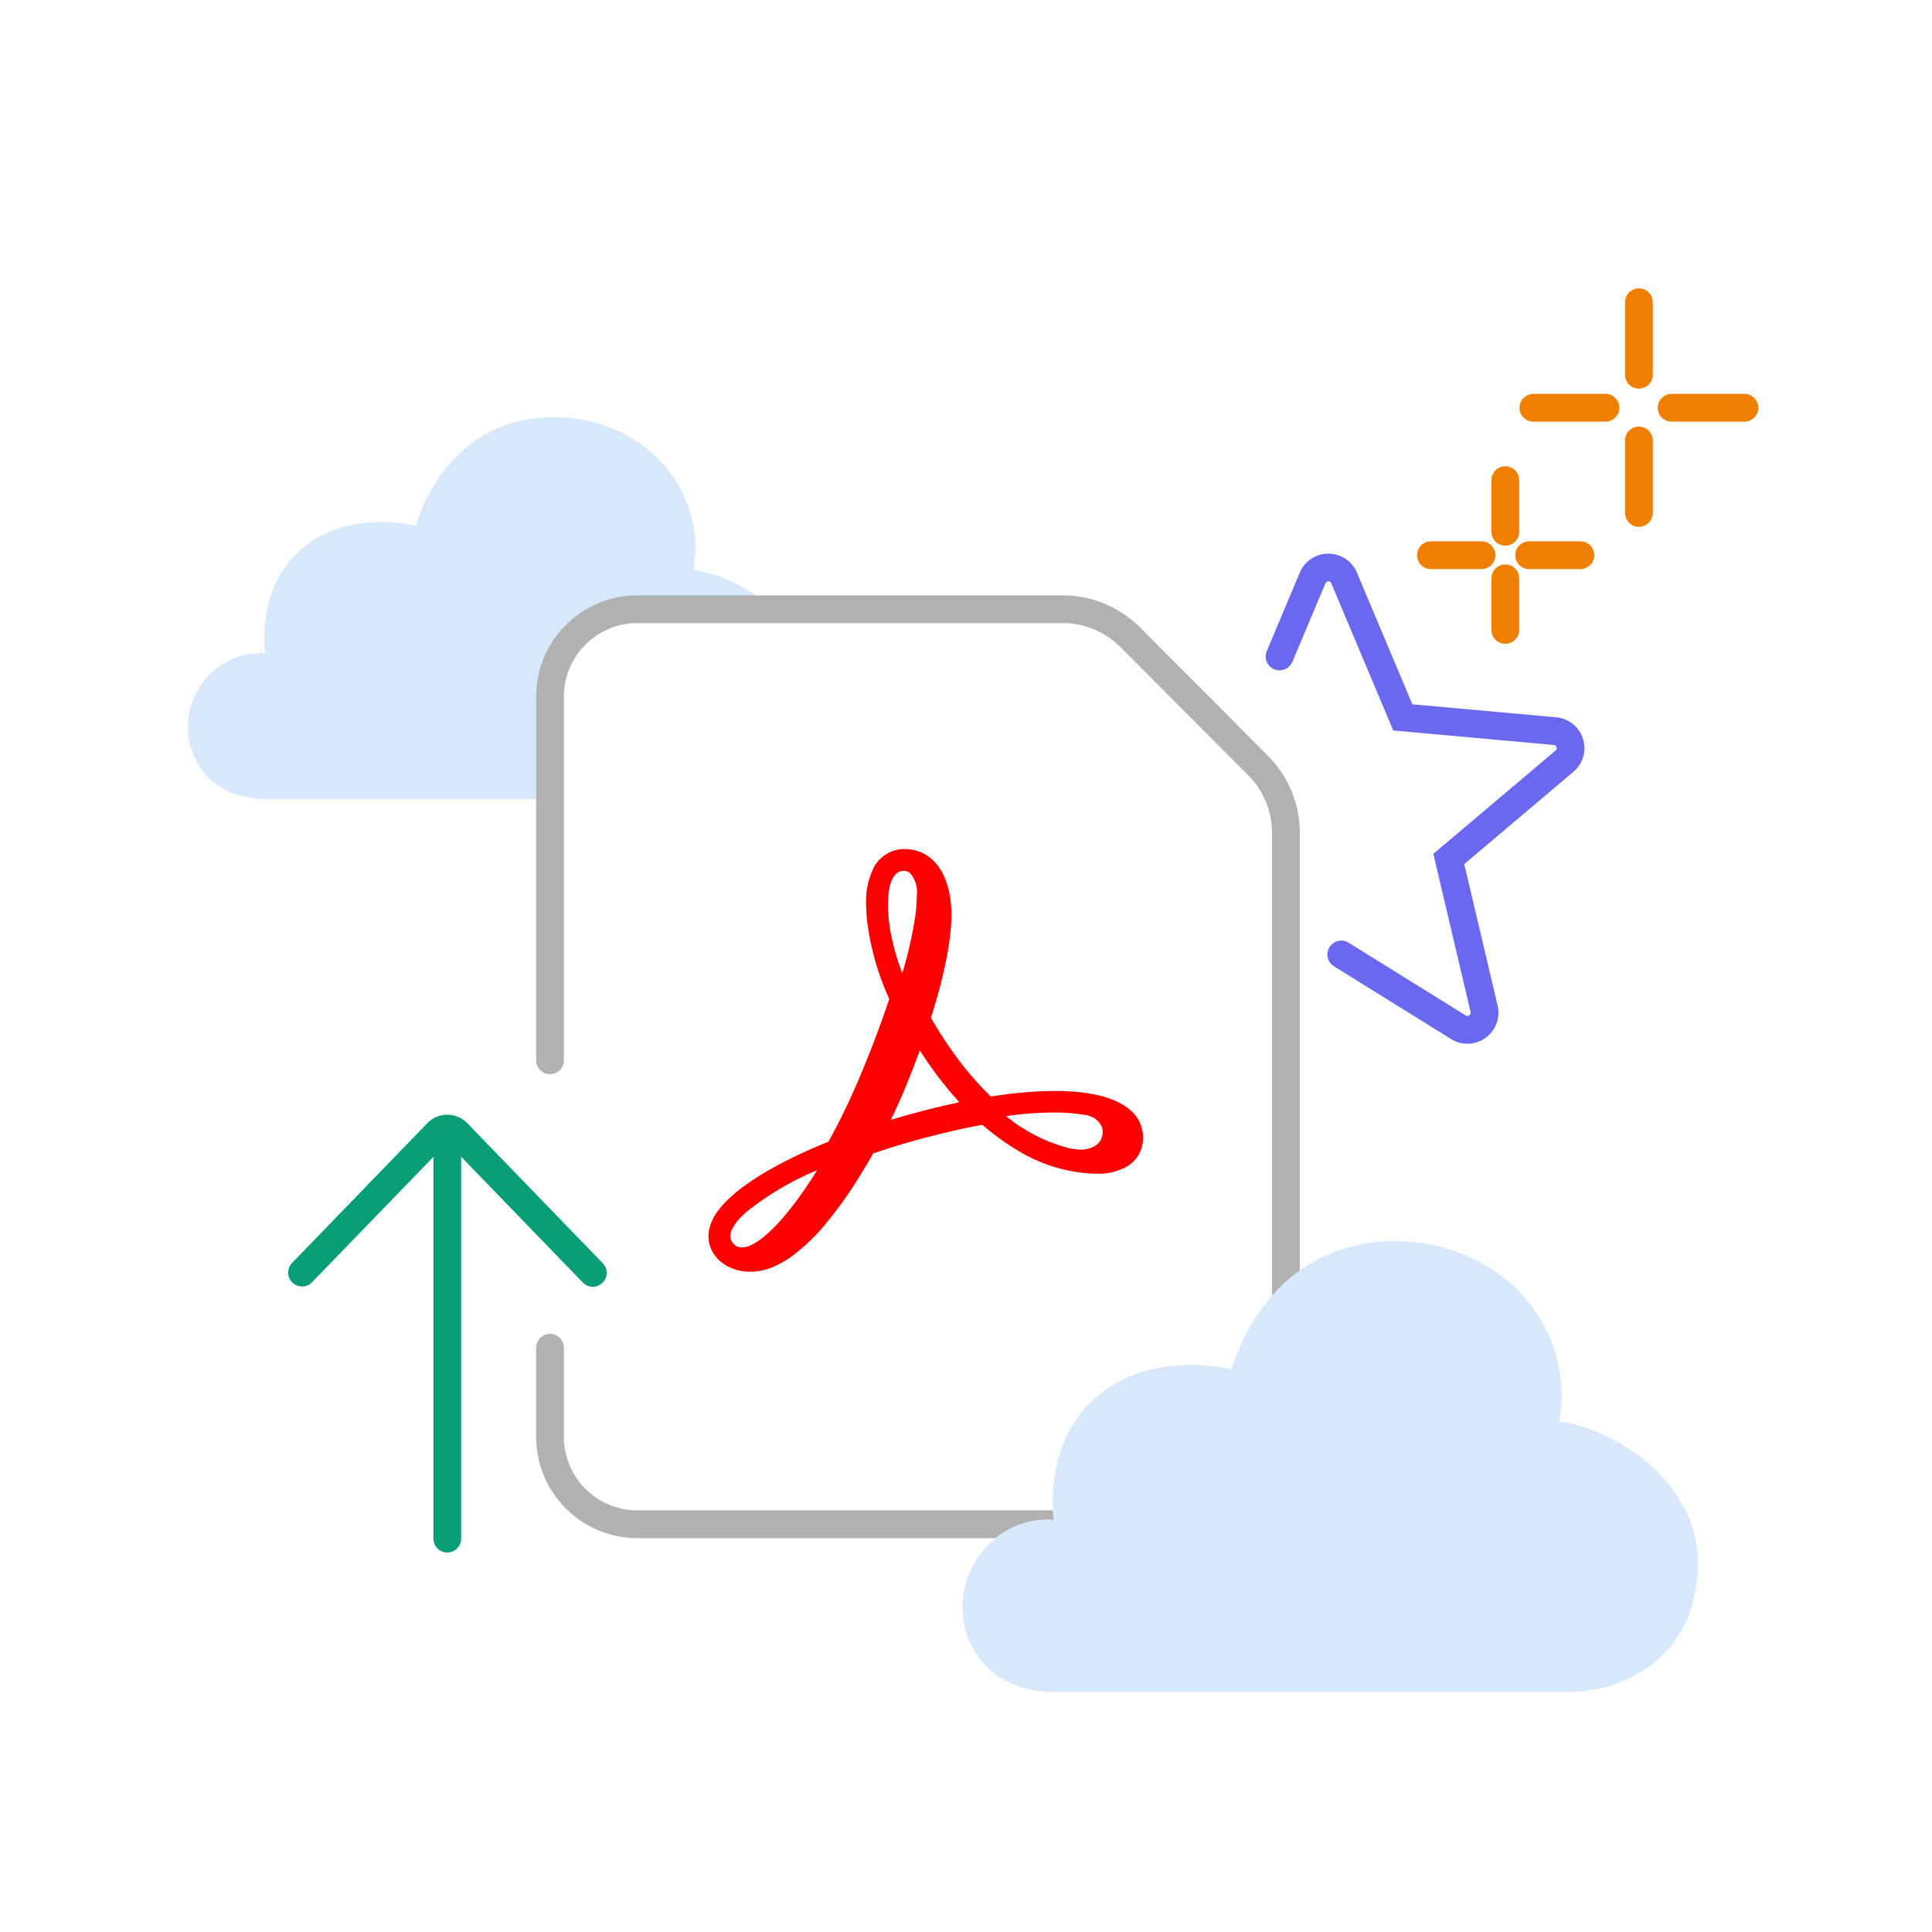 <svg id="Layer_1" data-name="Layer 1" xmlns="http://www.w3.org/2000/svg" viewBox="0 0 240 240"><defs><style>.cls-1{fill:#d7e8fb;}.cls-2{fill:#b1b1b1;}.cls-3{fill:red;}.cls-4{fill:#079d76;}.cls-5{fill:#ef7f00;}.cls-6{fill:#6a68ef;}</style></defs><g id="cloud"><path class="cls-1" d="M96.02,75.682H79.17a10.84,10.84,0,0,0-10.85,10.85v12.72H33.15c-7.31,0-9.81-5.2-9.81-8.93a9.164,9.164,0,0,1,9.01-9.2c.22,0,.41.04.61.05-1.15-10.91,6.72-18.25,18.72-15.88,1.08-3.95,5.89-14.03,18.15-13.44,9.37.46,16.6,7.41,16.56,16.46a13.407,13.407,0,0,1-.26,2.45A19.35,19.35,0,0,1,96.02,75.682Z"/></g><path class="cls-2" d="M130.91,188.842c-.22-.02-.45-.06-.71-.06a10.244,10.244,0,0,0-6.51,2.29H79.17a12.588,12.588,0,0,1-12.57-12.58v-11.07a1.725,1.725,0,0,1,3.45,0v11.07a9.131,9.131,0,0,0,9.12,9.13h51.64C130.83,188.032,130.87,188.432,130.91,188.842Z"/><path class="cls-2" d="M161.47,103.512v54.32a20.517,20.517,0,0,0-3.45,3.14v-57.46a10.152,10.152,0,0,0-2.97-7.21l-15.84-15.9a10.168,10.168,0,0,0-7.23-3H79.17a9.137,9.137,0,0,0-9.12,9.13v45.18a1.725,1.725,0,0,1-3.45,0v-45.18a12.579,12.579,0,0,1,12.57-12.57h52.81a13.578,13.578,0,0,1,9.67,4.01l15.84,15.9A13.546,13.546,0,0,1,161.47,103.512Z"/><path class="cls-3" d="M100.148,147.464a43.029,43.029,0,0,1-2.642,3.517c-.426.505-.843.966-1.246,1.382-1.617,1.663-3.04,2.591-4.09,2.591a1.314,1.314,0,0,1-.937-.336,1.883,1.883,0,0,1-.268-.301,1.286,1.286,0,0,1-.238-.666,1.484,1.484,0,0,1,.026-.374,2.26,2.26,0,0,1,.118-.405,5.554,5.554,0,0,1,1.305-1.806q.242-.24.521-.488a36.274,36.274,0,0,1,8.813-5.215Q100.829,146.467,100.148,147.464ZM130.851,138.203a20.89,20.89,0,0,1,3.904.301,2.602,2.602,0,0,1,2.135,1.502,1.856,1.856,0,0,1,.083.5,2.486,2.486,0,0,1-.049.589c-.203,1.046-1.285,1.723-2.765,1.723a5.577,5.577,0,0,1-.583-.072,4.981,4.981,0,0,1-.666-.085,20.324,20.324,0,0,1-7.92-4.008c.609-.092,1.194-.166,1.751-.226A38.86,38.86,0,0,1,130.851,138.203Zm-11.795-1.243c-1.568.329-3.187.711-4.83,1.145-1.18.312-2.377.654-3.574,1.019.636-1.302,1.22-2.591,1.73-3.817.671-1.62,1.302-3.24,1.88-4.825.509.799,1.036,1.574,1.573,2.32q.799,1.106,1.629,2.131.829,1.025,1.685,1.957l-.138.031Zm-8.104-27.967a1.739,1.739,0,0,1,.126-.172,1.449,1.449,0,0,1,1.135-.645,1.316,1.316,0,0,1,.846.282,3.696,3.696,0,0,1,.838,2.779,19.818,19.818,0,0,1-.265,3.005,48.896,48.896,0,0,1-1.137,5.224q-.192.713-.409,1.449a30.613,30.613,0,0,1-1.277-4.248,21.279,21.279,0,0,1-.483-3.464,12.503,12.503,0,0,1,.114-2.59A4.803,4.803,0,0,1,110.952,108.993Zm31.019,31.9a4.668,4.668,0,0,0-.279-1.186,4.225,4.225,0,0,0-.835-1.382,6.388,6.388,0,0,0-1.591-1.22c-1.885-1.049-4.645-1.579-8.243-1.579-1.178,0-2.435.057-3.762.172q-1.989.171-4.179.516a39.4,39.4,0,0,1-4.576-5.339,48.657,48.657,0,0,1-2.863-4.448q.635-1.994,1.111-3.797c.186-.708.351-1.386.501-2.05q.318-1.41.531-2.682c.097-.586.18-1.154.242-1.694a22.916,22.916,0,0,0,.16-2.607c0-2.802-.797-5.731-2.836-7.189a4.738,4.738,0,0,0-.918-.525,5.51,5.51,0,0,0-2.168-.414,4.143,4.143,0,0,0-2.085.595,4.414,4.414,0,0,0-1.571,1.562,9.634,9.634,0,0,0-1.016,4.855,20.626,20.626,0,0,0,.18,2.382,33.621,33.621,0,0,0,2.693,9.243c-.26.769-.525,1.534-.797,2.3-.546,1.531-1.125,3.067-1.757,4.659-.317.796-.646,1.605-.993,2.436a84.129,84.129,0,0,1-4.008,8.324c-3.619,1.456-10.549,4.601-13.503,8.307a6.135,6.135,0,0,0-1.322,2.642,4.379,4.379,0,0,0-.066,1.062,3.984,3.984,0,0,0,.655,1.937,4.52,4.52,0,0,0,.706.829,4.703,4.703,0,0,0,1.074.731c.097.049.197.095.306.143a5.65,5.65,0,0,0,.988.334,6.4,6.4,0,0,0,1.489.171,7.513,7.513,0,0,0,3.194-.774,12.532,12.532,0,0,0,2.093-1.266,24.118,24.118,0,0,0,3.995-3.854,48.574,48.574,0,0,0,3.6-4.919c.835-1.293,1.62-2.605,2.337-3.879q1.632-.556,3.29-1.057c1.103-.334,2.211-.648,3.316-.939.238-.063.466-.111.703-.172,2.17-.559,4.281-1.036,6.274-1.39q.565.494,1.125.935,1.114.886,2.188,1.58.536.348,1.06.656a19.373,19.373,0,0,0,9.724,2.896,7.157,7.157,0,0,0,3.988-.969,4.308,4.308,0,0,0,.58-.456,3.948,3.948,0,0,0,1.013-1.525,4.229,4.229,0,0,0,.27-1.316A4.603,4.603,0,0,0,141.971,140.893Z"/><g id="arrow_left_lg" data-name="arrow left lg"><g id="arrow_left_lg-2" data-name="arrow left lg"><path class="cls-4" d="M73.639,159.844a1.721,1.721,0,0,1-1.24-.525l-16.829-17.395L38.736,159.315a1.725,1.725,0,0,1-2.479-2.398l16.824-17.391a3.462,3.462,0,0,1,4.968,0l16.83,17.395a1.725,1.725,0,0,1-1.24,2.924Z"/><path class="cls-4" d="M55.565,192.858a1.725,1.725,0,0,1-1.725-1.725V142.639a1.725,1.725,0,1,1,3.449,0v48.494A1.725,1.725,0,0,1,55.565,192.858Z"/></g></g><g id="crosshair_sm" data-name="crosshair sm"><g id="crosshair_sm-2" data-name="crosshair sm"><path class="cls-5" d="M186.998,67.78a1.725,1.725,0,0,1-1.725-1.725v-6.362a1.725,1.725,0,1,1,3.449,0v6.362A1.725,1.725,0,0,1,186.998,67.78Z"/><path class="cls-5" d="M186.998,79.975a1.725,1.725,0,0,1-1.725-1.725V71.888a1.725,1.725,0,1,1,3.449,0V78.251A1.725,1.725,0,0,1,186.998,79.975Z"/><path class="cls-5" d="M184.081,70.696h-6.362a1.725,1.725,0,0,1,0-3.449h6.362a1.725,1.725,0,0,1,0,3.449Z"/><path class="cls-5" d="M196.276,70.696h-6.362a1.725,1.725,0,0,1,0-3.449h6.362a1.725,1.725,0,1,1,0,3.449Z"/></g></g><g id="crosshair_sm-3" data-name="crosshair sm"><g id="crosshair_sm-4" data-name="crosshair sm"><path class="cls-5" d="M203.592,48.271a1.725,1.725,0,0,1-1.725-1.725v-8.959a1.725,1.725,0,1,1,3.449,0v8.959A1.725,1.725,0,0,1,203.592,48.271Z"/><path class="cls-5" d="M203.592,65.446a1.725,1.725,0,0,1-1.725-1.725V54.762a1.725,1.725,0,1,1,3.449,0V63.721A1.725,1.725,0,0,1,203.592,65.446Z"/><path class="cls-5" d="M199.484,52.379h-8.959a1.725,1.725,0,1,1,0-3.449h8.959a1.725,1.725,0,0,1,0,3.449Z"/><path class="cls-5" d="M216.658,52.379h-8.959a1.725,1.725,0,1,1,0-3.449h8.959a1.725,1.725,0,1,1,0,3.449Z"/></g></g><g id="star_favorit_lg" data-name="star favorit lg"><g id="star_favorit_lg-2" data-name="star favorit lg"><path class="cls-6" d="M182.294,129.657a3.846,3.846,0,0,1-2.032-.582L165.71,120.036a1.725,1.725,0,0,1,1.82-2.931l14.552,9.04a.4.4,0,0,0,.6-.432l-4.629-19.644,15.177-12.826a.399.399,0,0,0-.222-.703l-19.936-1.799-7.69-18.271a.371.371,0,0,0-.368-.245h0a.371.371,0,0,0-.368.245l-4.101,9.743a1.725,1.725,0,0,1-3.18-1.338l4.101-9.743a3.843,3.843,0,0,1,3.548-2.356h.001a3.841,3.841,0,0,1,3.547,2.356l6.886,16.359L193.318,89.105a3.849,3.849,0,0,1,2.138,6.774l-13.56,11.459,4.143,17.584a3.853,3.853,0,0,1-3.745,4.734Z"/></g></g><g id="cloud-2" data-name="cloud"><path class="cls-1" d="M210.91,194.072c0,11.94-9.3,16.12-16.06,16.12H131.14c-8.62-.01-11.58-6.15-11.58-10.55a11.107,11.107,0,0,1,4.13-8.57,10.244,10.244,0,0,1,6.51-2.29c.26,0,.49.04.71.06-.04-.41-.08-.81-.1-1.22-.65-12.2,8.49-20.24,22.21-17.53a24.057,24.057,0,0,1,5-9.12,20.517,20.517,0,0,1,3.45-3.14,19.957,19.957,0,0,1,12.98-3.6c11.07.53,19.6,8.74,19.55,19.43a15.584,15.584,0,0,1-.31,2.89C201.3,177.682,210.91,184.542,210.91,194.072Z"/></g></svg>